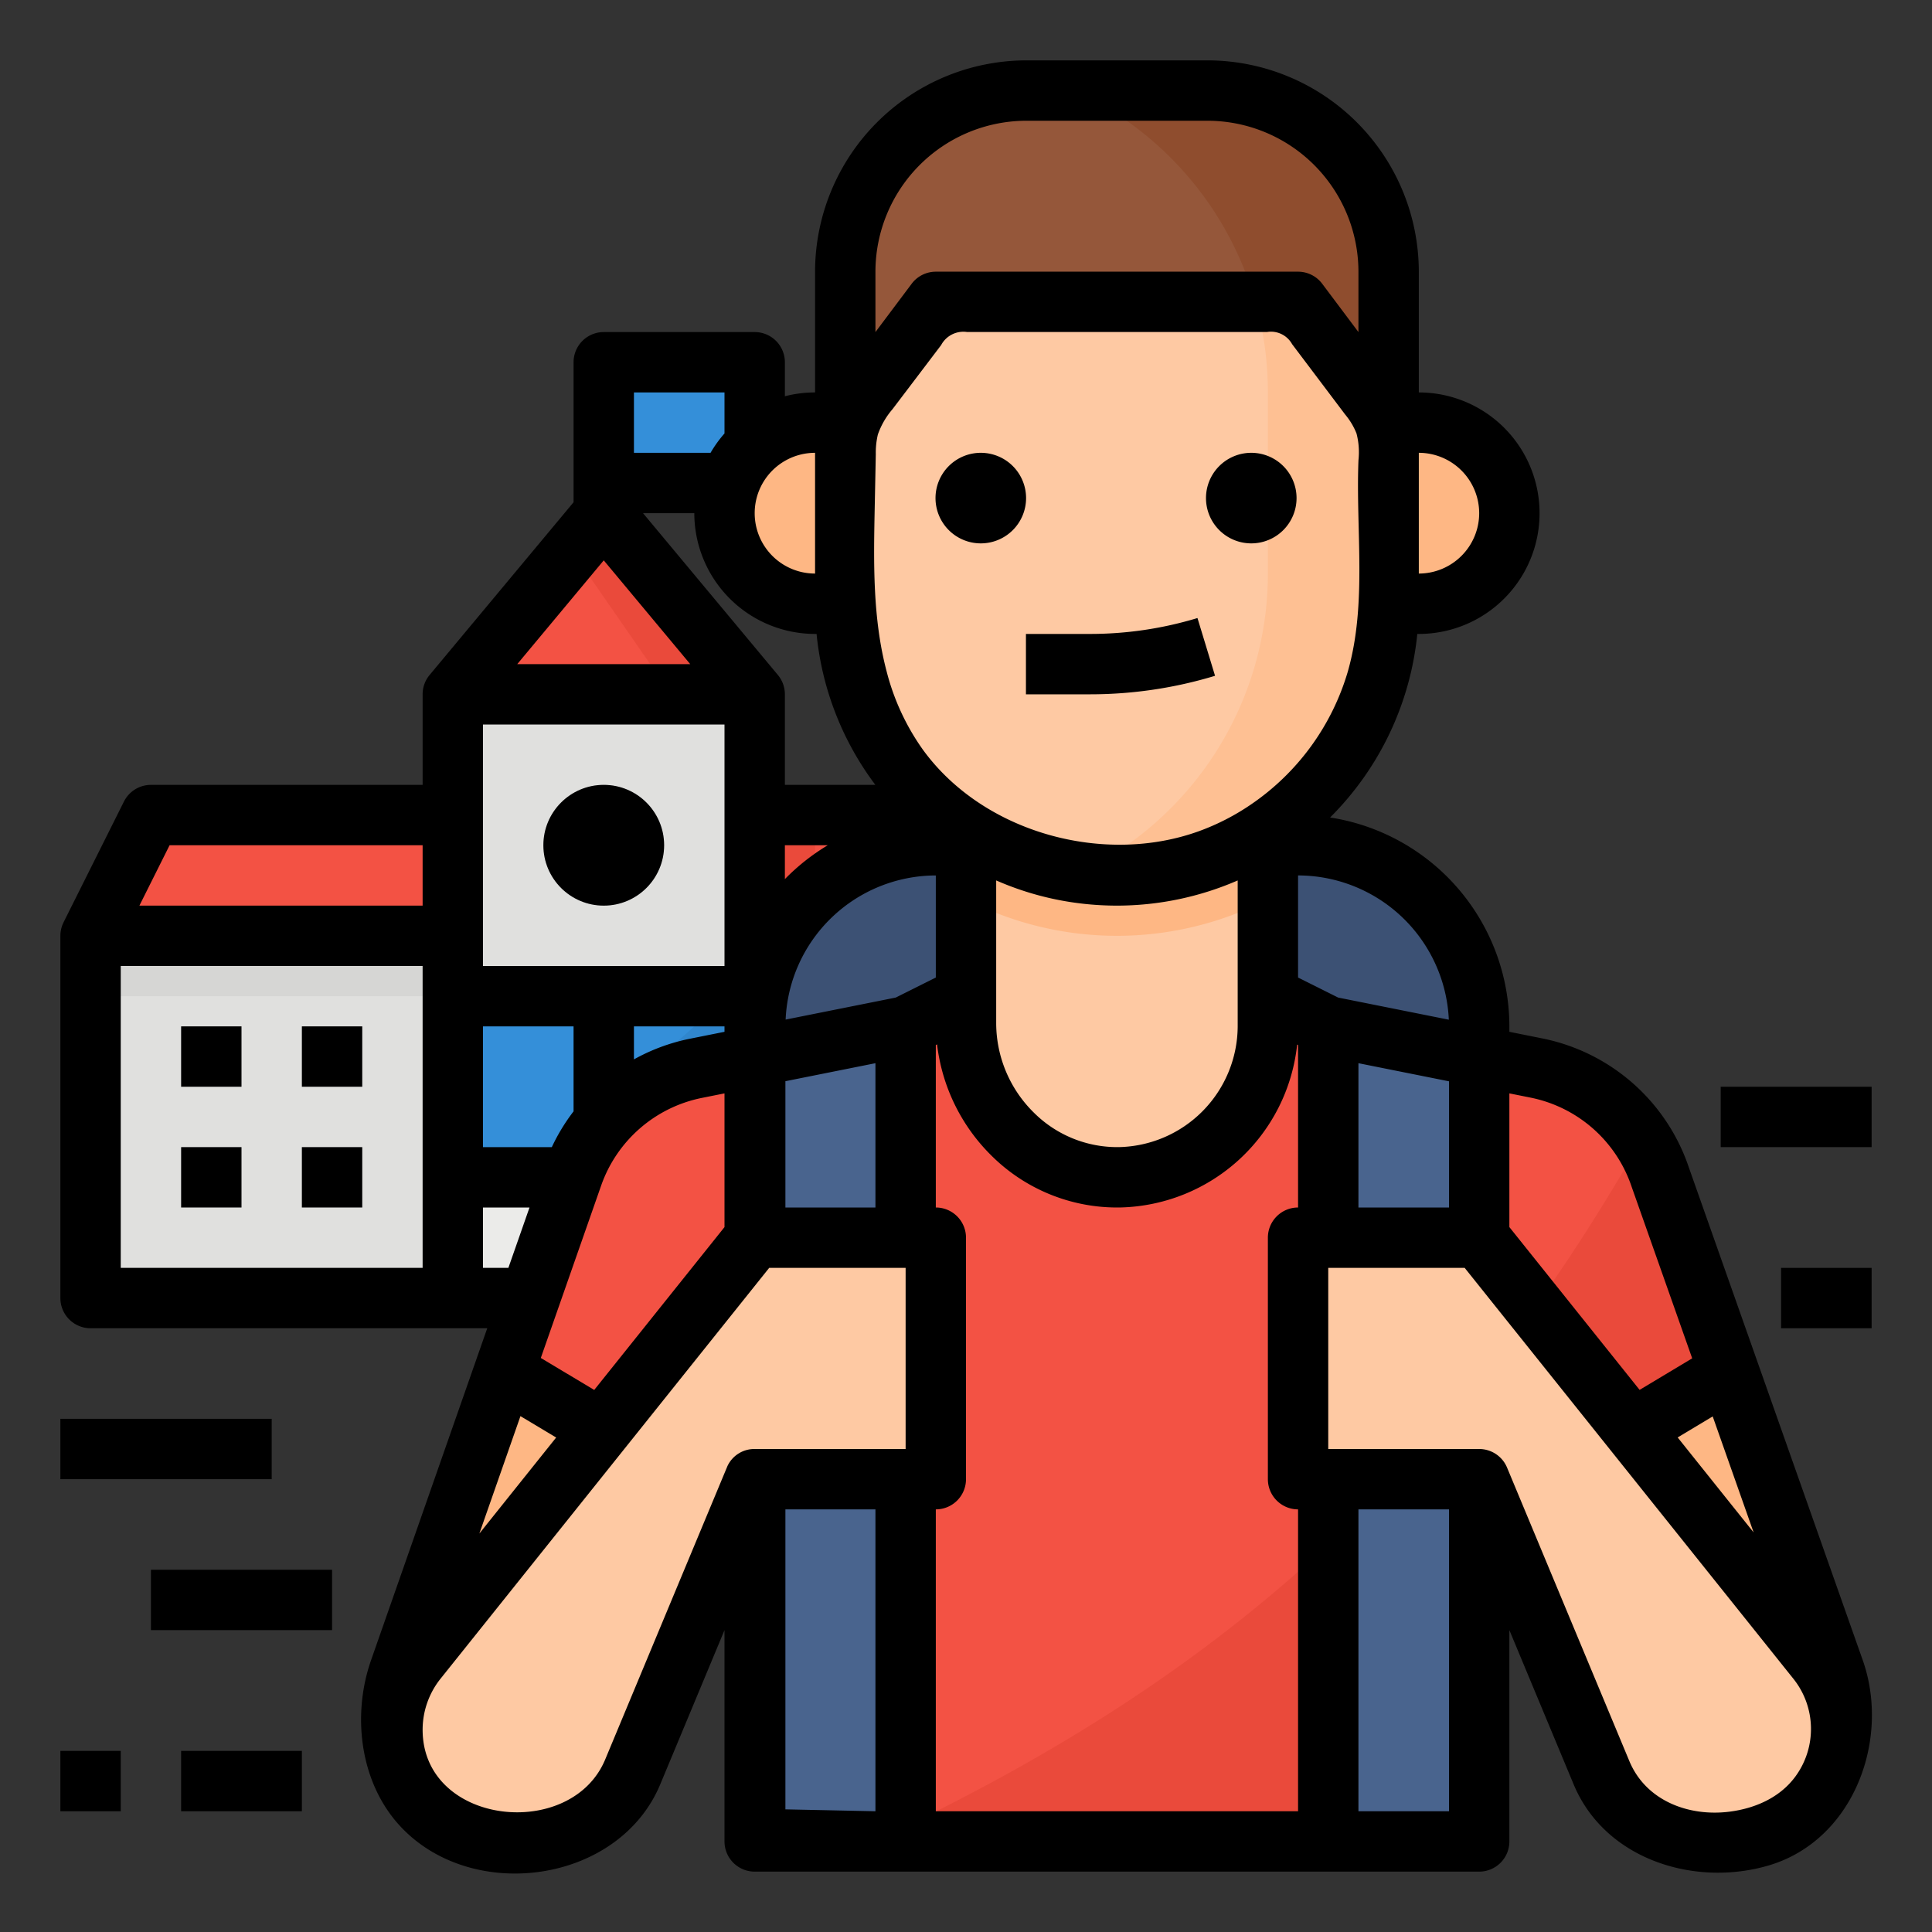 <svg height="512" viewBox="0 0 512 512" width="512" xmlns="http://www.w3.org/2000/svg"><rect x="0" y="0" width="512" height="512" fill="#333333" stroke="none"/><g id="Filled_outline" data-name="Filled outline"><path d="m200 248h96v96h-96z" fill="#e0e0de"/><path d="m24 248h96v96h-96z" fill="#e0e0de"/><path d="m120 216h-80l-16 32h96z" fill="#f35244"/><path d="m200 216h80l16 32h-96z" fill="#f35244"/><path d="m120 184h80v160h-80z" fill="#e0e0de"/><circle cx="160" cy="224" fill="#c7c7c5" r="16"/><path d="m120 184 40-48 40 48z" fill="#f35244"/><path d="m120 312h80v32h-80z" fill="#ebebe9"/><path d="m120 264h80v48h-80z" fill="#348fd9"/><path d="m24 248h96v16h-96z" fill="#d6d6d4"/><path d="m200 248h96v16h-96z" fill="#d6d6d4"/><path d="m139 312h61v-48h-7z" fill="#3086cd"/><path d="m200 216h16v32h-16z" fill="#ea4a3b"/><path d="m160 136-8.403 10.084 26.249 37.916h22.154z" fill="#ea4a3b"/><path d="m160 96h40v32h-40z" fill="#348fd9"/><path d="m200 248h16v96h-16z" fill="#d6d6d4"/><path d="m200.14 328v-56a47.975 47.975 0 0 1 48-48h95.86a48 48 0 0 1 48 48v56z" fill="#3c5174"/><path d="m360 273.6v86.4h-128v-86.4l8-1.6 16-8v-56h80v56l16 8z" fill="#fec9a3"/><path d="m336 238.318v-30.318h-80v30.318a87.469 87.469 0 0 0 80 0z" fill="#feb784"/><path d="m488 453.76v.64a33.6 33.6 0 0 1 -64.62 12.92l-31.38-75.32v96h-192v-96l-31.38 75.32a33.615 33.615 0 0 1 -36.62 20.22c-16.28-2.71-28-17.17-28-33.67v-.16a33.579 33.579 0 0 1 1.89-11.1l45.9-131.14a43.6 43.6 0 0 1 32.59-28.35l15.62-3.12 40-8 16-8v7.21c0 22.43 18.35 41.21 40.78 40.78a40 40 0 0 0 39.22-39.99v-8l16 8 40 8 15.19 3.04a43.621 43.621 0 0 1 32.81 28.96l46.08 130.57a33.578 33.578 0 0 1 1.92 11.19z" fill="#f35244"/><path d="m488 453.76v.64a33.6 33.6 0 0 1 -64.62 12.92l-31.38-75.32v96h-160.29c79.61-37.48 146.86-86.55 203.39-186.11a43.391 43.391 0 0 1 4.9 10.11l46.08 130.57a33.578 33.578 0 0 1 1.92 11.19z" fill="#ea4a3b"/><path d="m133.41 363.98 62.17 38.64-26.96 64.7a33.6 33.6 0 0 1 -64.62-12.92v-.69a33.579 33.579 0 0 1 1.89-11.1z" fill="#feb784"/><path d="m488 453.76v.64a33.6 33.6 0 0 1 -64.62 12.92l-28.3-67.92 62.86-36.57 28.14 79.74a33.578 33.578 0 0 1 1.92 11.19z" fill="#feb784"/><path d="m368 112v48a72.006 72.006 0 0 1 -72 72 71.157 71.157 0 0 1 -9.85-.68h-.01a72.006 72.006 0 0 1 -62.14-71.32v-48a72 72 0 0 1 144 0z" fill="#fec9a3"/><path d="m368 112v48a72.006 72.006 0 0 1 -72 72 71.157 71.157 0 0 1 -9.85-.68 88 88 0 0 0 49.85-79.32v-48a87.688 87.688 0 0 0 -25.78-62.22c-.16-.16-.32-.32-.48-.47a72.04 72.04 0 0 1 58.26 70.69z" fill="#fec093"/><path d="m368 72v40l-24-32h-96l-24 32v-40a48 48 0 0 1 48-48h48a48 48 0 0 1 48 48z" fill="#95573a"/><path d="m216 112h8a0 0 0 0 1 0 0v48a0 0 0 0 1 0 0h-8a24 24 0 0 1 -24-24 24 24 0 0 1 24-24z" fill="#feb784"/><path d="m392 112h8a0 0 0 0 1 0 0v48a0 0 0 0 1 0 0h-8a24 24 0 0 1 -24-24 24 24 0 0 1 24-24z" fill="#feb784" transform="matrix(-1 0 0 -1 768 272)"/><path d="m200 280 40-8v216h-40z" fill="#49648e"/><path d="m392 280v208h-40v-216z" fill="#49648e"/><path d="m104 458.387a29.612 29.612 0 0 0 29.612 29.613h6.646a29.613 29.613 0 0 0 27.335-18.223l32.407-77.777h48v-64h-48l-89.511 111.889a29.607 29.607 0 0 0 -6.489 18.498z" fill="#fec9a3"/><path d="m344 328v64h48l32.407 77.777a29.613 29.613 0 0 0 27.335 18.223h6.646a29.612 29.612 0 0 0 29.612-29.612 29.607 29.607 0 0 0 -6.489-18.5l-89.511-111.888z" fill="#fec9a3"/><path d="m368 72v40l-24-32h-11.32a88.258 88.258 0 0 0 -47.98-56h35.3a48 48 0 0 1 48 48z" fill="#8f4d2e"/><path d="m48 272h16v16h-16z"/><path d="m80 272h16v16h-16z"/><path d="m48 304h16v16h-16z"/><path d="m80 304h16v16h-16z"/><circle cx="160" cy="224" r="16"/><path d="m259.938 120a12 12 0 1 0 11.983 12 12 12 0 0 0 -11.983-12z"/><path d="m331.617 120a12 12 0 1 0 11.983 12 12 12 0 0 0 -11.983-12z"/><path d="m288.743 168h-16.858v16h16.858a114.126 114.126 0 0 0 33.257-4.906l-4.658-15.307a98.176 98.176 0 0 1 -28.599 4.213z"/><path d="m493.629 439.909-46.063-130.509a51.707 51.707 0 0 0 -38.8-34.2l-8.766-1.758v-1.442a56.087 56.087 0 0 0 -47.513-55.357 79.837 79.837 0 0 0 23.113-48.643h.4a32 32 0 0 0 0-64v-32a56.063 56.063 0 0 0 -56-56h-48a56.063 56.063 0 0 0 -56 56v32a31.94 31.94 0 0 0 -8 1.013v-9.013a8 8 0 0 0 -8-8h-40a8 8 0 0 0 -8 8v37.1s-38.146 45.775-38.15 45.782a7.963 7.963 0 0 0 -1.85 5.118v24h-72a8 8 0 0 0 -7.155 4.422l-16 32a.508.508 0 0 0 -.017.051 7.95 7.95 0 0 0 -.828 3.527v96a8 8 0 0 0 8 8h105.125l-30.789 87.967c-5.107 14.59-2.979 32.478 7.742 44.012 19.079 20.524 57.956 15.149 68.9-11.125l17.022-40.854v56a8 8 0 0 0 8 8h192a8 8 0 0 0 8-8v-56l17.022 40.854c8.3 19.93 32.065 27.331 51.769 21.486 22.409-6.649 32.286-33.316 24.838-54.431zm-28.9-33.8-20.129-25.169 9.285-5.571zm-32.319-91.579c.016.044.03.088.046.133l15.991 45.307-13.937 8.362-34.51-43.138v-35.435l5.625 1.125a35.668 35.668 0 0 1 26.785 23.646zm-88.41 165.47h-96v-80a8 8 0 0 0 8-8v-64a8 8 0 0 0 -8-8v-43.056l.337-.168a49.518 49.518 0 0 0 14.426 29.49 47.215 47.215 0 0 0 33.255 13.734c.3 0 .607 0 .911-.008a48.276 48.276 0 0 0 46.826-43.169l.245.122v43.055a8 8 0 0 0 -8 8v64a8 8 0 0 0 8 8zm-128-312h.4a79.49 79.49 0 0 0 15.58 40h-23.98v-24a7.963 7.963 0 0 0 -1.85-5.114v-.007l-35.737-42.879h13.587a32.036 32.036 0 0 0 32 32zm80 72a80.364 80.364 0 0 0 32-6.672v38.672a32.155 32.155 0 0 1 -31.376 31.993 31.277 31.277 0 0 1 -22.655-9.148 33.332 33.332 0 0 1 -9.969-23.635v-37.89a78.912 78.912 0 0 0 22.848 6.158 81.353 81.353 0 0 0 9.152.522zm-128 32h24v1.44l-9.187 1.838a51.243 51.243 0 0 0 -14.813 5.472zm40-48h11.364a56.327 56.327 0 0 0 -11.364 8.979zm29.381 40.365-29.181 5.835a39.914 39.914 0 0 1 39.8-38.195v27.051zm-45.381-8.365h-64v-64h64zm-64 16h24v22.518a51.4 51.4 0 0 0 -5.763 9.482h-18.237zm9.924 103.292 9.465 5.666-20.352 25.442zm19.553-6.944-14.157-8.474 4.631-13.231 11.386-32.532a35.743 35.743 0 0 1 26.614-23.143l6.049-1.21v35.436zm50.663-81.818 23.86-4.772v38.242h-23.86zm151.86-4.771 24 4.8v33.441h-24zm23.955-11.527-29.336-5.867-10.619-5.309v-27.056a40.045 40.045 0 0 1 39.955 38.232zm-52.429-57.043a61.852 61.852 0 0 1 -13.731 7.062c-25.165 9.137-57.038.538-73.121-21.441a62.337 62.337 0 0 1 -9.695-20.827c-3.738-14.1-3.467-28.916-3.17-43.5l.286-14.114a20.811 20.811 0 0 1 .55-5.222 20.837 20.837 0 0 1 3.878-6.709l12.886-16.984a6.682 6.682 0 0 1 6.892-3.465h79.44a6.406 6.406 0 0 1 6.678 3.212l14.075 18.664a18.351 18.351 0 0 1 2.99 4.993 19.685 19.685 0 0 1 .524 7.1c-.739 18.744 2.319 37.966-2.82 56.006a64.642 64.642 0 0 1 -25.662 35.225zm60.474-77.189a16.019 16.019 0 0 1 -16 16v-32a16.019 16.019 0 0 1 16 16zm-160-64a40.045 40.045 0 0 1 40-40h48a40.045 40.045 0 0 1 40 40v16l-9.6-12.8a8 8 0 0 0 -6.4-3.2h-96a8 8 0 0 0 -6.4 3.2l-9.6 12.8zm-16 80a16 16 0 0 1 0-32zm-24-37.132a32.212 32.212 0 0 0 -3.695 5.132h-20.305v-16h24zm-32 33.632 22.92 27.5h-45.84zm-115.056 75.5h67.056v16h-75.056zm-12.944 32h80v80h-80zm96 80v-16h12.325l-5.6 16zm32.385 130.274c-9.05 21.726-48.385 17.475-48.385-7.886a21.694 21.694 0 0 1 4.736-13.5l87.109-108.888h36.155v48h-40a7.869 7.869 0 0 0 -7.207 4.5zm47.755 13.226v-79.5h23.86v80zm151.86.5v-80h24v80zm98.4.105c-10.658 1.387-22.166-2.743-26.608-13.405l-32.407-77.777a8 8 0 0 0 -7.385-4.923h-40v-48h36.155l87.109 108.887a21.3 21.3 0 0 1 .433 26.043c-4.124 5.514-10.612 8.306-17.297 9.175z"/><path d="m16 376h56v16h-56z"/><path d="m40 416h48v16h-48z"/><path d="m16 464h16v16h-16z"/><path d="m48 464h32v16h-32z"/><path d="m472 336h24v16h-24z"/><path d="m456 288h40v16h-40z"/></g></svg>